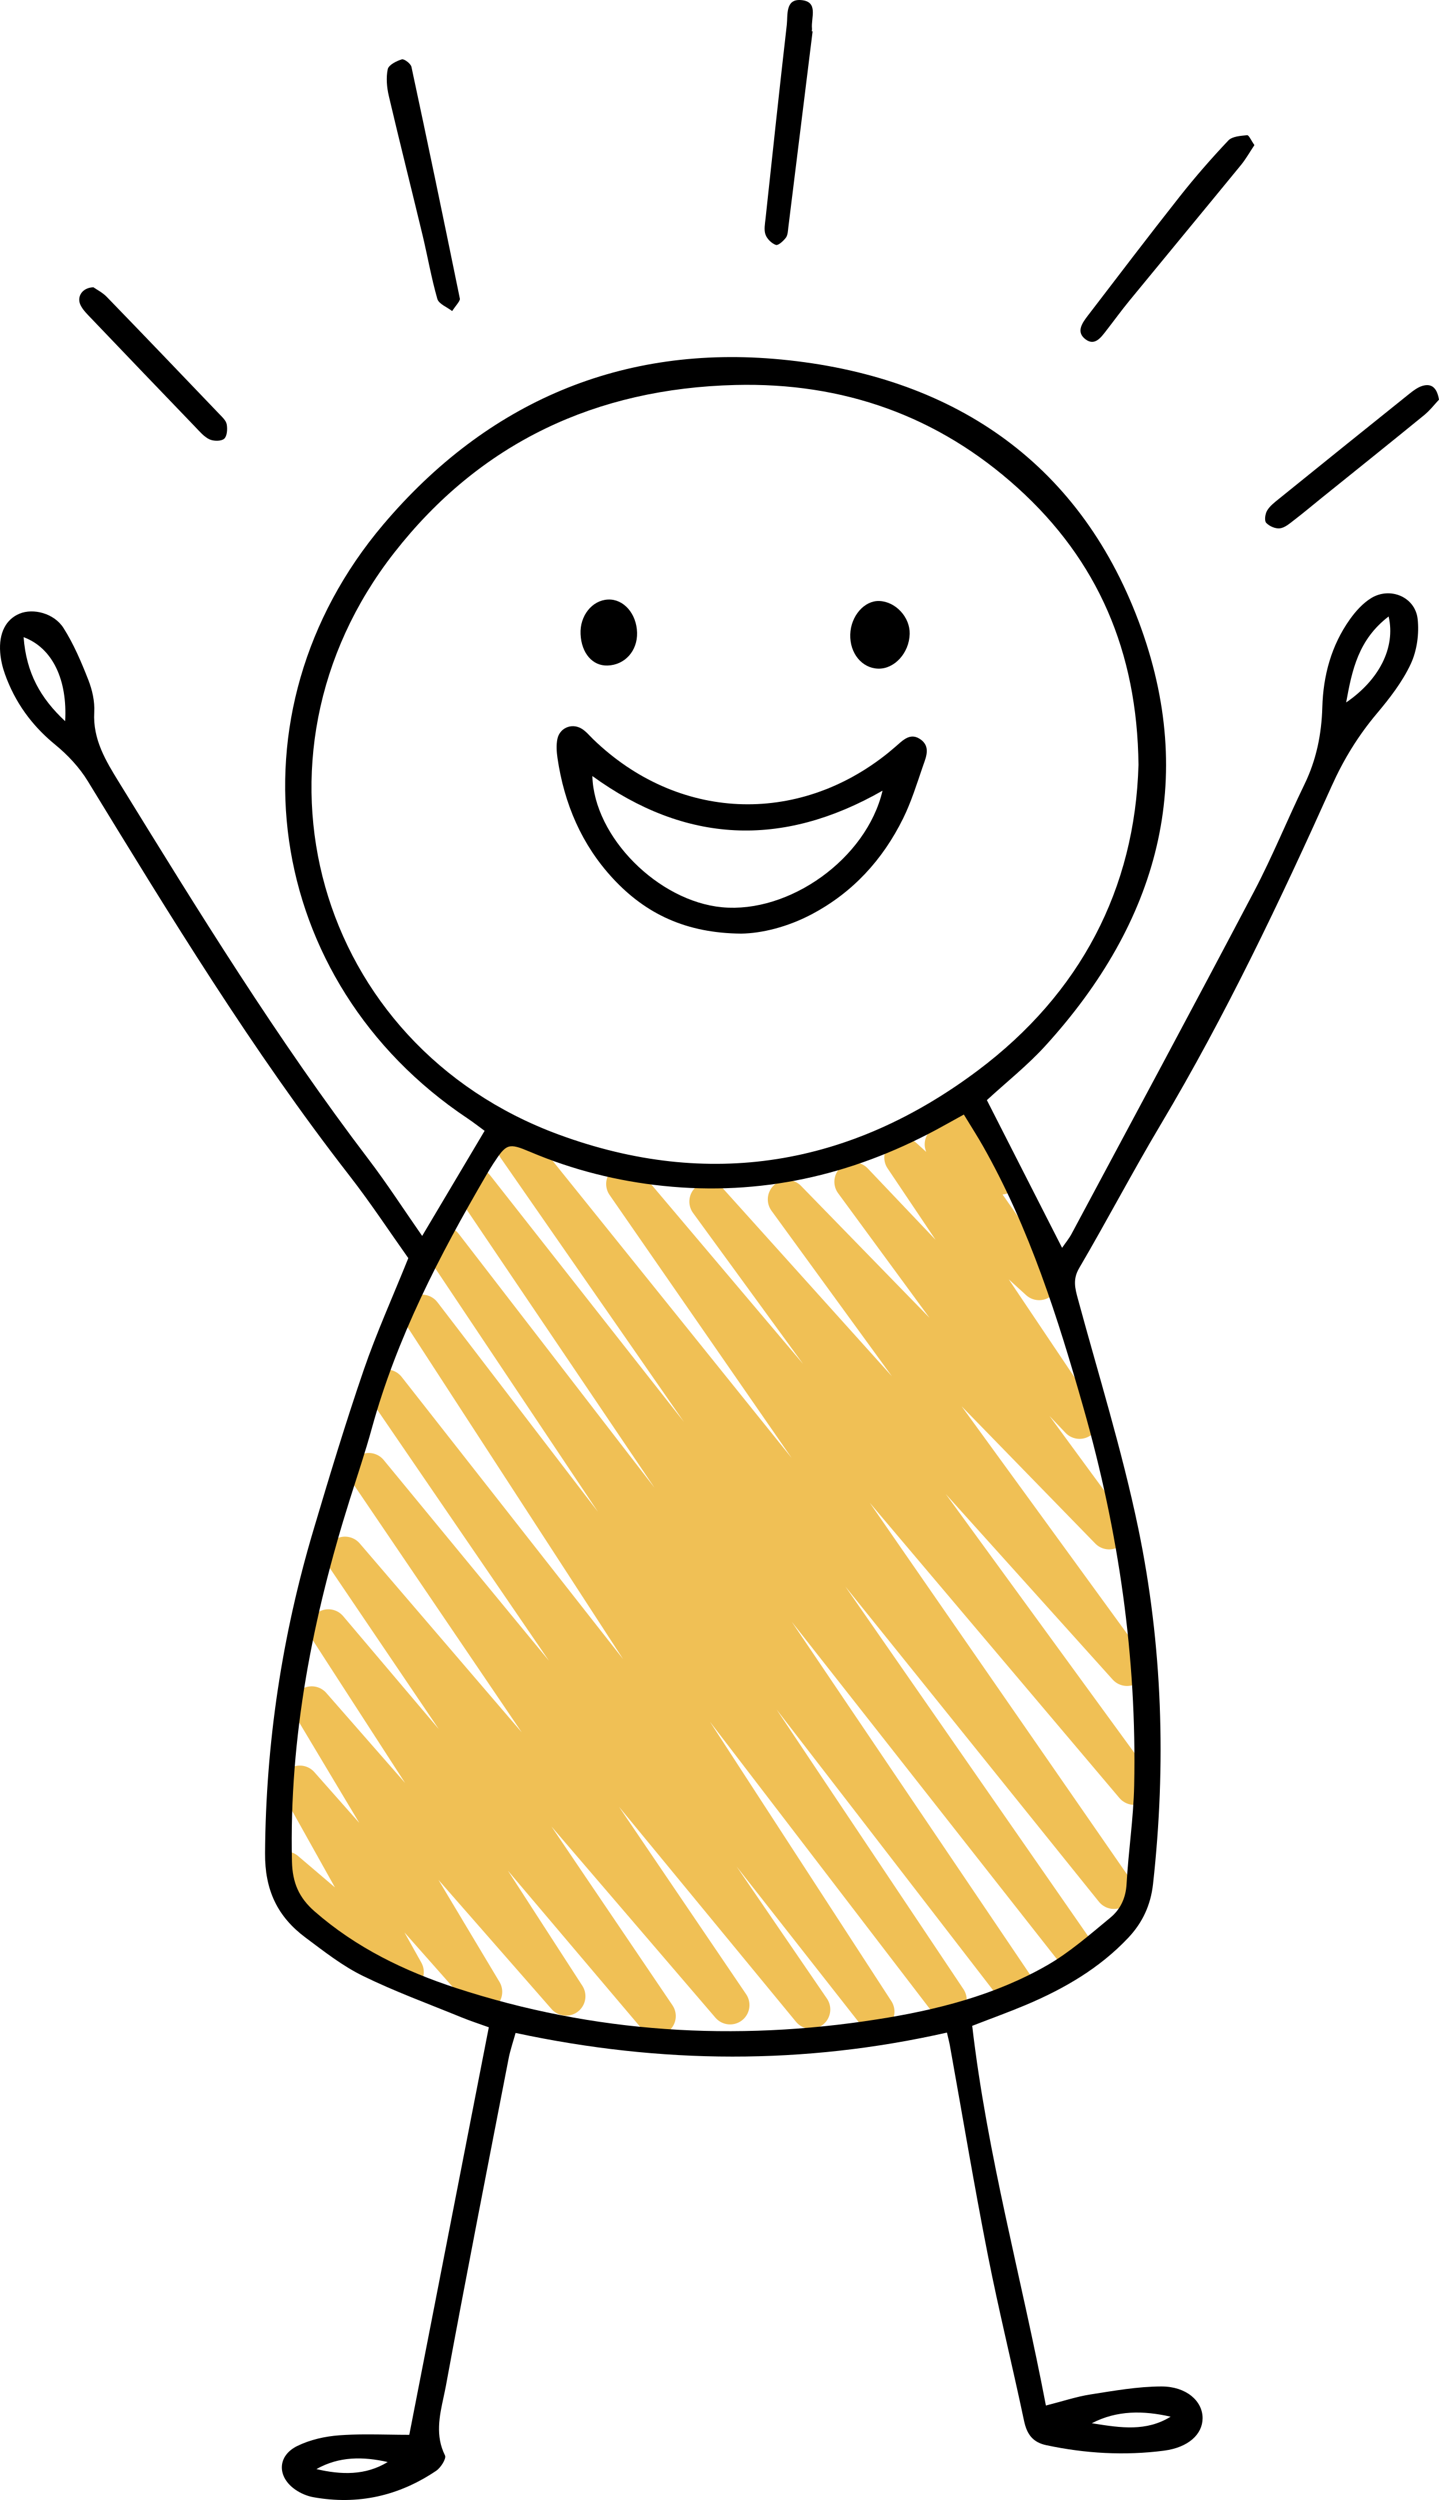 <svg xmlns="http://www.w3.org/2000/svg" xmlns:xlink="http://www.w3.org/1999/xlink" width="111.497" height="193.693" viewBox="0 0 111.497 193.693" fill="none">
<path    stroke="rgba(240, 192, 85, 1)" stroke-width="3" stroke-linejoin="round" stroke-linecap="round"  d="M25.891 149.601L22.127 144.943L31.336 152.788L23.232 138.291L37.414 154.323L24.153 132.151L43.861 154.665L25.442 126.182L50.86 156.2L26.731 120.554L56.57 155.347L28.573 114.072L62.833 155.688L29.941 107.605L67.806 155.858L32.704 101.806L73.404 154.95L34.362 96.519L78.673 153.982L36.809 92.001L83.115 150.919L40.018 88.849L86.315 146.401L48.466 91.73L87.879 138.334L54.912 93.094L87.326 129.124L60.991 92.924L85.938 118.542L66.148 91.559L83.646 109.979L70.016 89.683L80.515 99.234L73.147 88.66L77.568 91.047L74.436 87.295">
</path>
<path d="M83.032 95.588C82.837 95.955 82.566 96.281 82.293 96.679C80.322 92.808 78.399 89.032 76.465 85.235C77.981 83.839 79.605 82.552 80.983 81.041C89.705 71.475 92.846 60.436 88.222 48.134C83.502 35.578 73.573 29.116 60.548 27.855C48.199 26.659 37.735 31.145 29.697 40.638C17.36 55.21 20.393 76.073 36.217 86.644C36.679 86.953 37.116 87.297 37.549 87.613C35.944 90.314 34.393 92.923 32.71 95.757C31.251 93.662 29.983 91.696 28.571 89.84C21.497 80.543 15.382 70.613 9.266 60.684L9.237 60.637C8.207 58.964 7.182 57.3 7.303 55.177C7.35 54.349 7.148 53.453 6.842 52.673C6.302 51.294 5.713 49.906 4.924 48.661C4.192 47.505 2.574 47.109 1.522 47.542C0.459 47.979 -0.1 49.042 0.015 50.554C0.058 51.112 0.188 51.68 0.376 52.208C1.155 54.402 2.455 56.206 4.276 57.695C5.244 58.487 6.151 59.454 6.8 60.516C13.182 70.952 19.543 81.395 27.068 91.074C28.717 93.196 30.197 95.448 31.637 97.476C30.426 100.487 29.166 103.274 28.178 106.153C26.772 110.252 25.516 114.405 24.281 118.56C21.857 126.716 20.596 135.034 20.537 143.57C20.517 146.459 21.505 148.504 23.679 150.124C25.1 151.184 26.522 152.306 28.1 153.079C30.58 154.295 33.189 155.247 35.75 156.295C36.455 156.584 37.183 156.818 37.874 157.068C35.807 167.66 33.771 178.094 31.712 188.644C31.195 188.644 30.671 188.636 30.142 188.627L30.142 188.627C28.873 188.607 27.578 188.586 26.291 188.68C25.183 188.761 24.015 189.024 23.025 189.512C21.465 190.283 21.459 191.922 22.908 192.907C23.308 193.179 23.796 193.388 24.271 193.474C27.723 194.099 30.912 193.38 33.805 191.423C34.157 191.185 34.598 190.476 34.481 190.242C33.721 188.718 34.047 187.211 34.366 185.738C34.432 185.433 34.497 185.13 34.553 184.828C36.109 176.371 37.771 167.933 39.408 159.491C39.536 158.829 39.761 158.185 39.948 157.506C51.241 159.926 62.294 159.984 73.372 157.478C73.482 157.964 73.554 158.232 73.603 158.504C74.572 163.888 75.472 169.285 76.527 174.652C77.376 178.973 78.436 183.252 79.346 187.561C79.563 188.591 80.014 189.221 81.066 189.445C84.085 190.09 87.131 190.267 90.185 189.871C92.075 189.626 93.174 188.603 93.18 187.359C93.186 186.03 91.923 184.889 89.974 184.895C88.146 184.902 86.312 185.23 84.495 185.514C83.409 185.684 82.351 186.04 81.039 186.373C79.152 176.492 76.494 166.975 75.329 156.956C76.813 156.38 78.144 155.901 79.446 155.353C82.419 154.103 85.176 152.512 87.418 150.136C88.529 148.959 89.159 147.597 89.34 145.966C90.367 136.707 90.081 127.475 88.188 118.374C86.946 112.401 85.122 106.55 83.523 100.653L83.519 100.639C83.294 99.805 83.108 99.117 83.618 98.247C85.775 94.568 87.754 90.785 89.936 87.121C94.966 78.675 99.174 69.819 103.196 60.869C104.109 58.836 105.242 56.992 106.676 55.288C107.675 54.1 108.66 52.831 109.309 51.439C109.791 50.407 109.97 49.09 109.841 47.951C109.648 46.245 107.706 45.437 106.235 46.344C105.594 46.739 105.04 47.356 104.596 47.979C103.151 50.009 102.525 52.341 102.456 54.797C102.396 56.894 101.996 58.867 101.076 60.763C99.742 63.511 98.594 66.355 97.173 69.057C92.508 77.926 87.758 86.751 83.032 95.588ZM56.98 29.827C46.179 30.099 37.224 34.28 30.546 42.821C18.155 58.671 24.431 80.964 43.294 87.905C54.933 92.188 65.906 90.331 75.76 82.941C83.718 76.973 87.946 68.853 88.213 59.253C88.119 50.451 85.038 43.399 78.862 37.809C72.678 32.211 65.315 29.617 56.98 29.827ZM104.303 54.425C104.761 51.902 105.248 49.558 107.595 47.761C108.151 50.201 106.835 52.693 104.303 54.425ZM5.047 55.877C3.134 54.085 2.042 52.156 1.828 49.365C4.094 50.204 5.232 52.71 5.047 55.877ZM41.104 89.254C39.383 88.527 39.248 88.586 38.202 90.185C38.008 90.482 37.827 90.789 37.648 91.096C34.029 97.311 30.733 103.67 28.812 110.655C28.304 112.504 27.688 114.323 27.111 116.152C24.23 125.288 22.395 134.582 22.622 144.227C22.661 145.872 23.16 147.024 24.37 148.084C27.591 150.903 31.344 152.721 35.354 154.03C46.027 157.513 56.933 158.188 67.99 156.45C72.568 155.731 77.066 154.595 81.122 152.272C82.886 151.261 84.449 149.879 86.03 148.577C86.802 147.942 87.229 147.066 87.289 145.975C87.43 143.425 87.825 140.884 87.879 138.334C88.089 128.387 86.674 118.657 83.952 109.085C81.964 102.097 79.782 95.204 76.19 88.842C75.742 88.049 75.247 87.282 74.681 86.351C73.787 86.844 73.172 87.192 72.55 87.527C65.928 91.08 58.911 92.665 51.385 91.88C47.819 91.508 44.401 90.647 41.104 89.254ZM90.701 187.238C88.6 186.758 86.547 186.73 84.596 187.746C84.671 187.758 84.746 187.769 84.82 187.781C86.82 188.094 88.816 188.407 90.701 187.238ZM24.517 191.298C26.436 191.746 28.309 191.807 30.04 190.751C28.139 190.321 26.28 190.302 24.517 191.298Z" fill-rule="evenodd"  fill="#000000" >
</path>
<path d="M32.734 18.192C33.131 19.846 33.419 21.53 33.887 23.162C34 23.552 34.638 23.792 35.034 24.101C35.278 23.722 35.667 23.313 35.632 23.143C34.368 16.96 33.143 11.066 31.879 5.179C31.825 4.929 31.317 4.545 31.134 4.6C30.715 4.726 30.112 5.033 30.043 5.363C29.904 6.024 29.972 6.774 30.129 7.446C30.97 11.035 31.874 14.608 32.734 18.192Z"   fill="#000000" >
</path>
<path d="M91.416 15.217C89.002 18.275 86.645 21.378 84.276 24.471C83.839 25.042 83.346 25.743 84.138 26.311C84.825 26.803 85.293 26.161 85.69 25.65C86.3 24.867 86.881 24.062 87.51 23.295C90.384 19.79 93.276 16.3 96.147 12.793C96.536 12.318 96.839 11.773 97.195 11.242C96.941 10.882 96.765 10.461 96.633 10.474C96.129 10.526 95.477 10.563 95.174 10.884C93.862 12.272 92.6 13.717 91.416 15.217Z"   fill="#000000" >
</path>
<path d="M62.898 2.422C62.904 2.352 62.921 2.28 62.914 2.211C62.826 1.384 63.455 0.112 62.06 0.005C60.836 -0.088 61.051 1.157 60.962 1.93C60.389 6.923 59.856 11.921 59.318 16.918C59.273 17.338 59.18 17.803 59.312 18.175C59.43 18.509 59.786 18.859 60.117 18.976C60.295 19.039 60.701 18.672 60.892 18.415C61.045 18.21 61.049 17.882 61.083 17.603C61.713 12.546 62.337 7.488 62.963 2.43L62.898 2.422Z"   fill="#000000" >
</path>
<path d="M110.337 32.171C110.805 31.789 111.182 31.295 111.497 30.963C111.335 29.996 110.886 29.708 110.242 29.888C109.852 29.996 109.493 30.275 109.167 30.536C105.794 33.239 102.43 35.951 99.069 38.669C98.742 38.934 98.384 39.209 98.178 39.561C98.026 39.818 97.954 40.342 98.107 40.508C98.346 40.769 98.823 40.977 99.167 40.935C99.547 40.889 99.915 40.568 100.247 40.313C100.978 39.754 101.682 39.159 102.399 38.581C105.047 36.447 107.703 34.323 110.337 32.171Z"   fill="#000000" >
</path>
<path d="M8.27 22.999C7.944 22.662 7.498 22.441 7.239 22.258C6.362 22.282 5.92 23.003 6.248 23.656C6.433 24.024 6.75 24.334 7.041 24.638C9.729 27.454 12.422 30.265 15.121 33.071C15.463 33.426 15.802 33.836 16.228 34.038C16.548 34.19 17.134 34.197 17.367 33.996C17.597 33.798 17.637 33.237 17.566 32.873C17.506 32.564 17.191 32.287 16.95 32.034C14.064 29.016 11.177 25.998 8.27 22.999Z"   fill="#000000" >
</path>
<path d="M62.873 70.845C66.067 69.161 68.389 66.619 69.972 63.417C70.597 62.152 71.022 60.783 71.481 59.442C71.505 59.371 71.531 59.299 71.557 59.225C71.798 58.558 72.065 57.814 71.332 57.291C70.603 56.772 70.061 57.252 69.545 57.711C69.464 57.782 69.384 57.853 69.304 57.92C69.14 58.056 68.98 58.198 68.814 58.332C61.765 64.011 52.478 63.58 45.961 57.273C45.657 56.978 45.377 56.627 45.016 56.428C44.263 56.013 43.363 56.413 43.188 57.252C43.09 57.725 43.124 58.246 43.196 58.732C43.715 62.264 45.056 65.436 47.501 68.072C50.038 70.807 53.164 72.303 57.437 72.334C59.033 72.31 61.015 71.824 62.873 70.845ZM68.382 61.258C60.578 65.719 53.105 65.354 45.897 60.125C46.029 64.863 51.005 69.82 55.941 70.291C61.135 70.786 67.13 66.559 68.382 61.258Z" fill-rule="evenodd"  fill="#000000" >
</path>
<path d="M68.041 51.805C69.309 51.842 70.45 50.584 70.485 49.111C70.515 47.825 69.405 46.618 68.142 46.564C66.977 46.513 65.921 47.722 65.879 49.155C65.836 50.61 66.781 51.769 68.041 51.805Z"   fill="#000000" >
</path>
<path d="M47.111 46.451C45.873 46.506 44.917 47.711 44.983 49.132C45.052 50.612 45.911 51.606 47.084 51.564C48.422 51.516 49.396 50.429 49.362 49.022C49.326 47.545 48.321 46.396 47.111 46.451Z"   fill="#000000" >
</path>
</svg>
